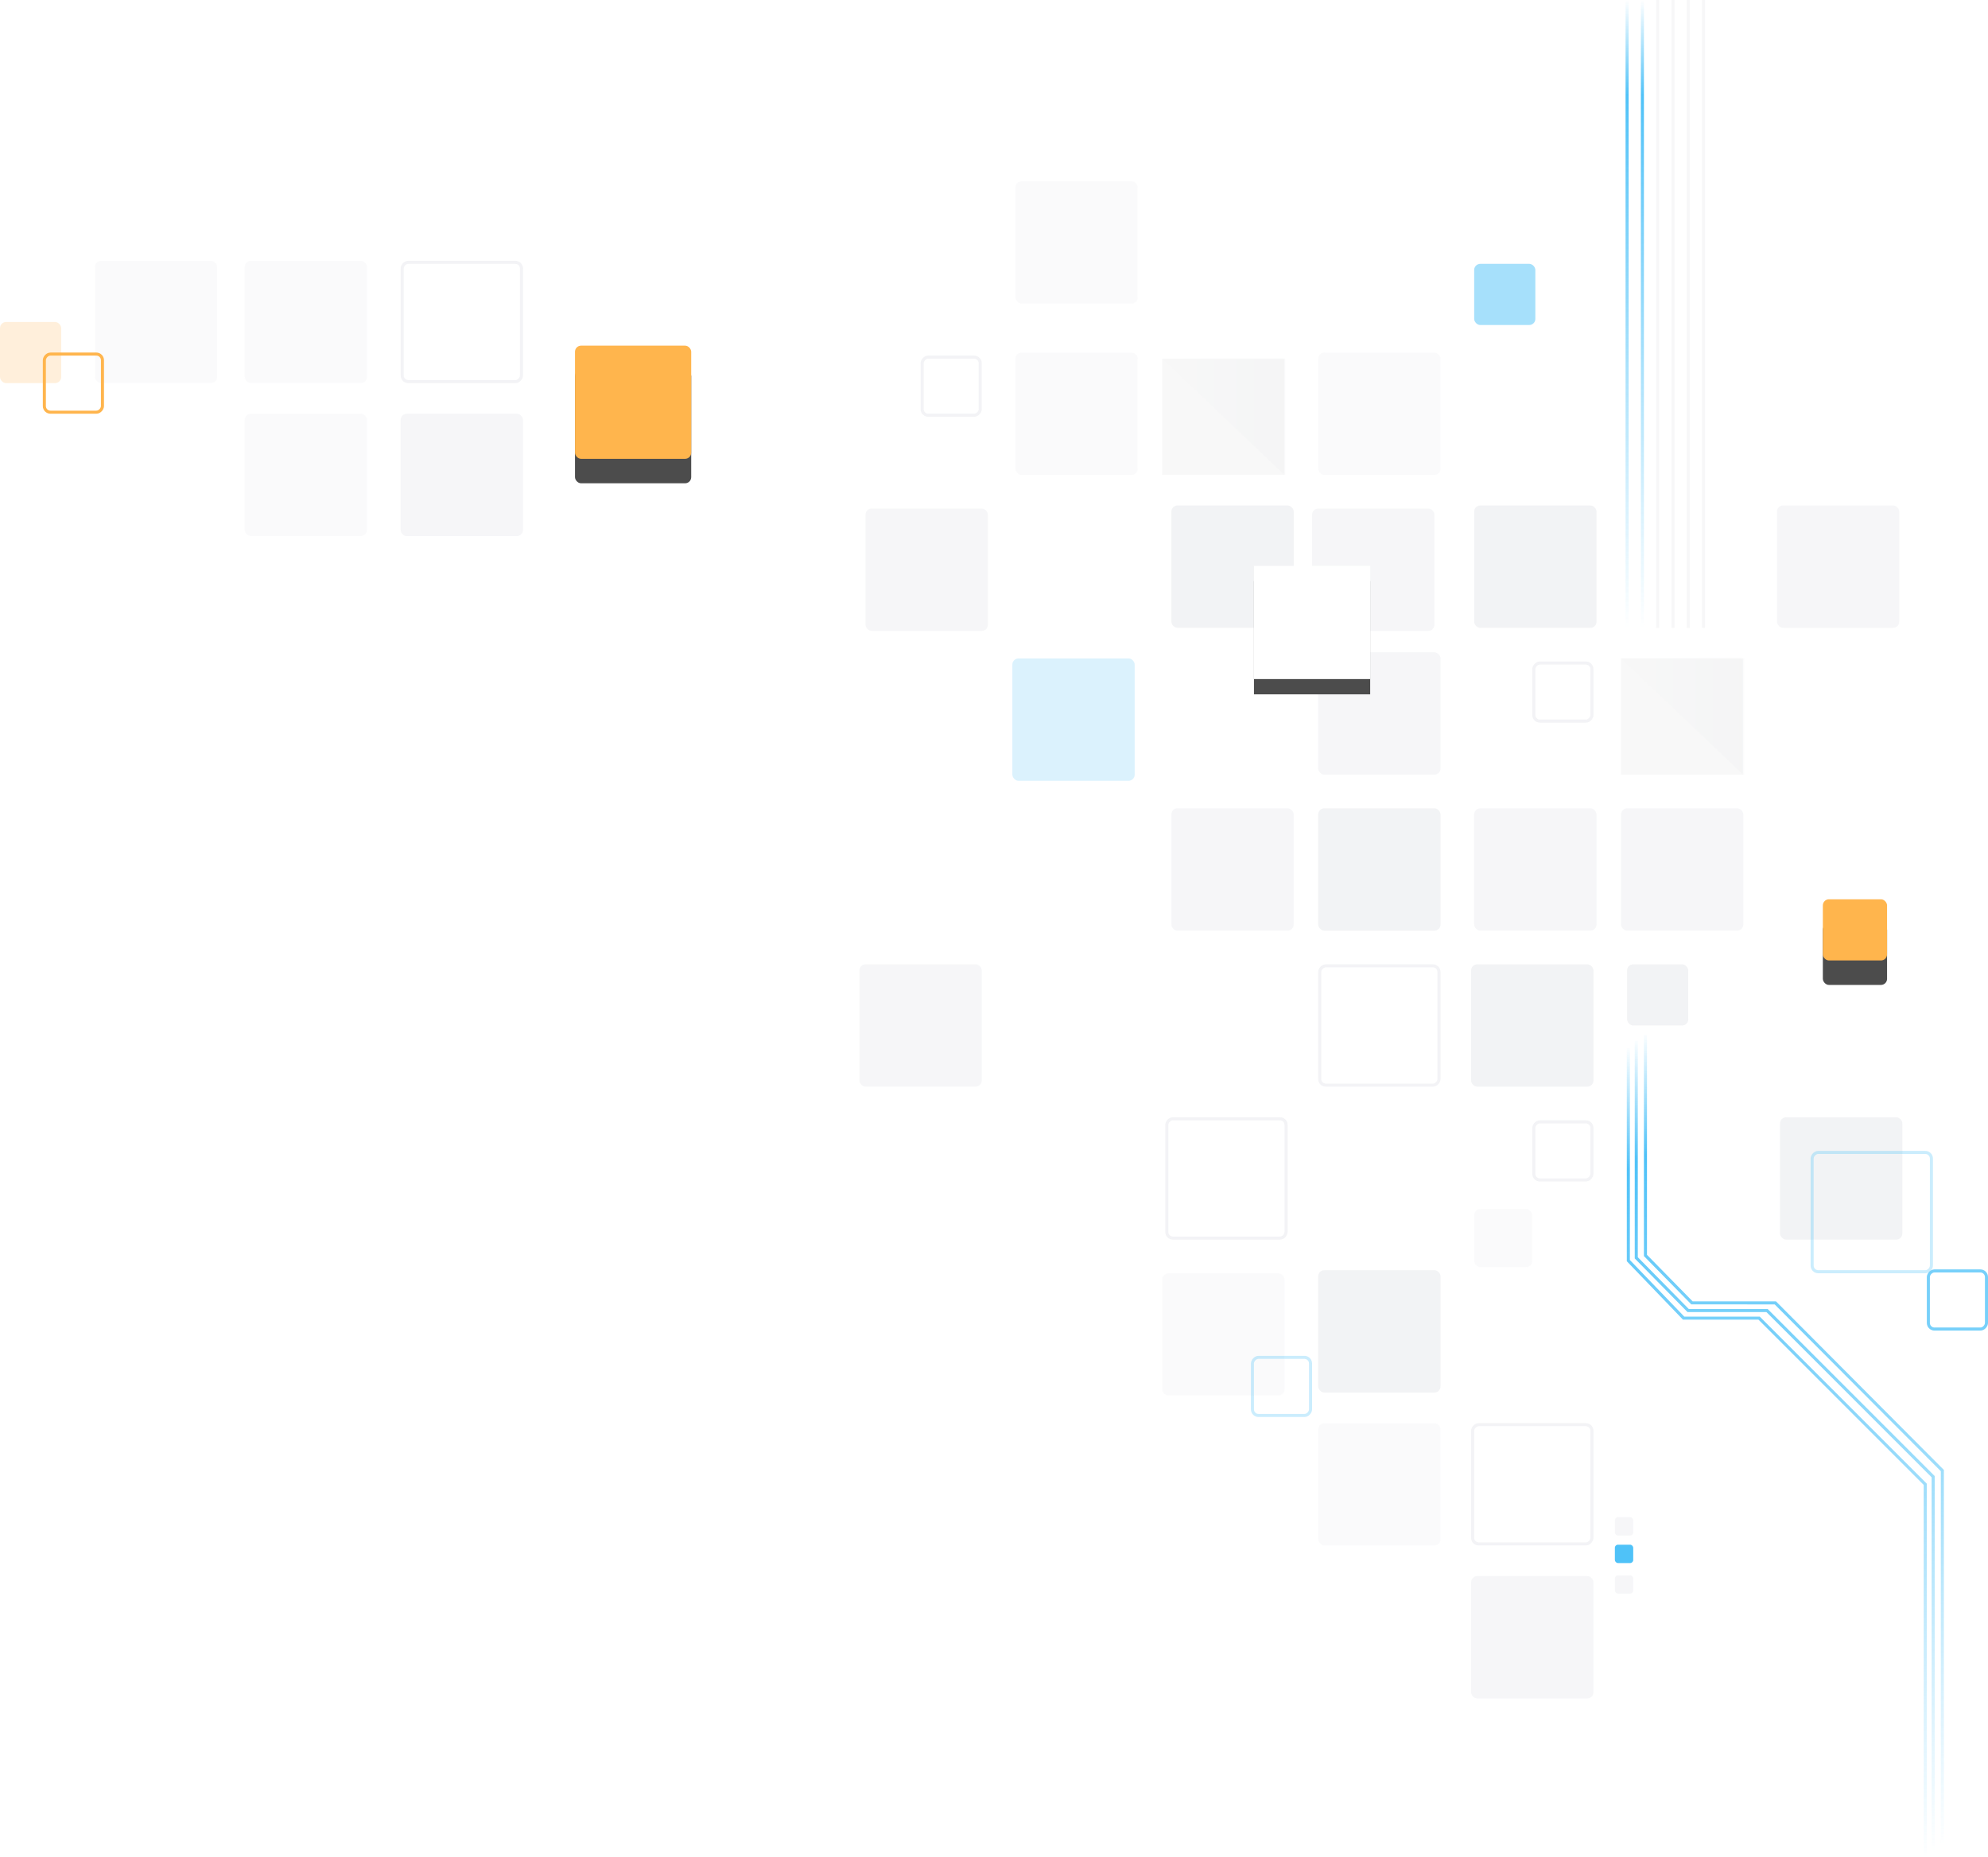 <svg width="650" height="607" xmlns="http://www.w3.org/2000/svg" xmlns:xlink="http://www.w3.org/1999/xlink">
    <defs>
        <linearGradient x1="0%" y1="50%" x2="100%" y2="50%" id="b">
            <stop stop-color="#E5E9ED" offset="0%"/>
            <stop stop-color="#C2C7CE" offset="100%"/>
        </linearGradient>
        <linearGradient x1="50%" y1="0%" x2="50%" y2="100%" id="f">
            <stop stop-color="#04A8F5" stop-opacity="0" offset="0%"/>
            <stop stop-color="#04A8F5" offset="15.166%"/>
            <stop stop-color="#04A8F5" stop-opacity="0" offset="100%"/>
        </linearGradient>
        <linearGradient x1="50%" y1="0%" x2="50%" y2="100%" id="g">
            <stop stop-color="#04A8F5" stop-opacity="0" offset="0%"/>
            <stop stop-color="#04A8F5" offset="15.166%"/>
            <stop stop-color="#04A8F5" stop-opacity="0" offset="100%"/>
        </linearGradient>
        <filter x="-46.1%" y="-33.8%" width="192.1%" height="194.6%" filterUnits="objectBoundingBox" id="h">
            <feOffset dy="5" in="SourceAlpha" result="shadowOffsetOuter1"/>
            <feGaussianBlur stdDeviation="5" in="shadowOffsetOuter1" result="shadowBlurOuter1"/>
            <feColorMatrix values="0 0 0 0 0 0 0 0 0 0 0 0 0 0 0 0 0 0 0.149 0" in="shadowBlurOuter1"/>
        </filter>
        <filter x="-69.7%" y="-50%" width="239.5%" height="243.2%" filterUnits="objectBoundingBox" id="j">
            <feOffset dy="8" in="SourceAlpha" result="shadowOffsetOuter1"/>
            <feGaussianBlur stdDeviation="7.5" in="shadowOffsetOuter1" result="shadowBlurOuter1"/>
            <feColorMatrix values="0 0 0 0 0 0 0 0 0 0 0 0 0 0 0 0 0 0 0.149 0" in="shadowBlurOuter1"/>
        </filter>
        <filter x="-126.2%" y="-92.5%" width="352.4%" height="365%" filterUnits="objectBoundingBox" id="l">
            <feOffset dy="8" in="SourceAlpha" result="shadowOffsetOuter1"/>
            <feGaussianBlur stdDeviation="7.5" in="shadowOffsetOuter1" result="shadowBlurOuter1"/>
            <feColorMatrix values="0 0 0 0 0 0 0 0 0 0 0 0 0 0 0 0 0 0 0.149 0" in="shadowBlurOuter1"/>
        </filter>
        <path id="a" d="M0 0h40v38H0z"/>
        <path id="d" d="M0 0h40v38H0z"/>
        <path id="i" d="M410 185h38v37h-38z"/>
        <rect id="k" x="188" y="113" width="38" height="37" rx="2"/>
        <rect id="m" x="596" y="294" width="21" height="20" rx="2"/>
    </defs>
    <g fill="none" fill-rule="evenodd" opacity=".7">
        <g transform="translate(530 215.257)">
            <mask id="c" fill="#fff">
                <use xlink:href="#a"/>
            </mask>
            <use fill="#F5F5F5" xlink:href="#a"/>
            <path fill="url(#b)" opacity=".3" mask="url(#c)" d="m-2-2 44 42V-2z"/>
        </g>
        <g transform="translate(380 117.257)">
            <mask id="e" fill="#fff">
                <use xlink:href="#d"/>
            </mask>
            <use fill="#F5F5F5" xlink:href="#d"/>
            <path fill="url(#b)" opacity=".3" mask="url(#e)" d="m-2-2 44 42V-2z"/>
        </g>
        <rect fill="#C2C7CE" opacity=".304" x="482" y="165.257" width="40" height="40" rx="2"/>
        <rect fill="#C2C7CE" opacity=".304" x="532" y="315.257" width="20" height="20" rx="2"/>
        <rect fill="#C2C7CE" opacity=".304" x="431" y="264.257" width="40" height="40" rx="2"/>
        <rect fill="#C2C7CE" opacity=".304" x="481" y="315.257" width="40" height="40" rx="2"/>
        <rect fill="#C2C7CE" opacity=".304" x="582" y="365.257" width="40" height="40" rx="2"/>
        <rect fill="#C2C7CE" opacity=".304" x="431" y="415.257" width="40" height="40" rx="2"/>
        <rect fill="#C2C7CE" opacity=".1" x="380" y="416.257" width="40" height="40" rx="2"/>
        <rect fill="#C2C7CE" opacity=".1" x="482" y="395.257" width="19" height="19" rx="2"/>
        <rect fill="#C2C7CE" opacity=".1" x="431" y="465.257" width="40" height="40" rx="2"/>
        <rect fill="#C2C7CE" opacity=".304" x="383" y="165.257" width="40" height="40" rx="2"/>
        <rect fill="#C2C7CE" opacity=".1" x="431" y="115.257" width="40" height="40" rx="2"/>
        <rect fill="#C2C7CE" opacity=".1" x="80" y="85.257" width="40" height="40" rx="2"/>
        <rect fill="#C2C7CE" opacity=".1" x="80" y="135.257" width="40" height="40" rx="2"/>
        <rect fill="#C2C7CE" opacity=".1" x="31" y="85.257" width="40" height="40" rx="2"/>
        <rect fill="#C2C7CE" opacity=".1" x="332" y="115.257" width="40" height="40" rx="2"/>
        <rect fill="#C2C7CE" opacity=".1" x="332" y="59.257" width="40" height="40" rx="2"/>
        <rect fill="#C2C7CE" opacity=".2" x="581" y="165.257" width="40" height="40" rx="2"/>
        <rect fill="#C2C7CE" opacity=".2" x="482" y="264.257" width="40" height="40" rx="2"/>
        <rect fill="#C2C7CE" opacity=".2" x="383" y="264.257" width="40" height="40" rx="2"/>
        <rect fill="#C2C7CE" opacity=".2" x="281" y="315.257" width="40" height="40" rx="2"/>
        <rect fill="#C2C7CE" opacity=".2" x="283" y="166.257" width="40" height="40" rx="2"/>
        <rect fill="#C2C7CE" opacity=".2" x="131" y="135.257" width="40" height="40" rx="2"/>
        <rect fill="#FF9502" opacity=".2" y="105.257" width="20" height="20" rx="2"/>
        <rect fill="#C2C7CE" opacity=".2" x="481" y="515.257" width="40" height="40" rx="2"/>
        <rect fill="#C2C7CE" opacity=".2" x="528" y="515" width="6" height="6" rx="1"/>
        <rect fill="#C2C7CE" opacity=".2" x="528" y="496" width="6" height="6" rx="1"/>
        <rect fill="#04A8F5" x="528" y="505" width="6" height="6" rx="1"/>
        <rect fill="#04A8F5" opacity=".2" x="331" y="215.257" width="40" height="40" rx="2"/>
        <rect fill="#04A8F5" opacity=".5" x="482" y="86.257" width="20" height="20" rx="2"/>
        <rect fill="#C2C7CE" opacity=".2" x="431" y="213.257" width="40" height="40" rx="2"/>
        <rect fill="#C2C7CE" opacity=".2" x="429" y="166.257" width="40" height="40" rx="2"/>
        <rect fill="#C2C7CE" opacity=".2" x="530" y="264.257" width="40" height="40" rx="2"/>
        <g transform="translate(532.405 338.257)" stroke="url(#f)">
            <path d="M0 4.483v69.39l18.08 18.805h24.683l54.31 54.31v122.018"/>
            <path d="M2.595 2v70.959l16.961 17.236h25.801l54.31 54.31v122.018"/>
            <path d="M5.595 0v72.183l15.21 15.504H48.06l54.609 54.819v122.017"/>
        </g>
        <rect stroke="#C2C7CE" opacity=".3" transform="matrix(-1 0 0 1 802 0)" x="381.5" y="365.757" width="39" height="39" rx="2"/>
        <rect stroke="#C2C7CE" opacity=".3" transform="matrix(-1 0 0 1 302 0)" x="131.5" y="85.757" width="39" height="39" rx="2"/>
        <rect stroke="#FF9502" transform="matrix(-1 0 0 1 48 0)" x="14.5" y="115.757" width="19" height="19" rx="2"/>
        <rect stroke="#C2C7CE" opacity=".3" transform="matrix(-1 0 0 1 622 0)" x="301.5" y="116.757" width="19" height="19" rx="2"/>
        <rect stroke="#C2C7CE" opacity=".3" transform="matrix(-1 0 0 1 902 0)" x="431.5" y="315.757" width="39" height="39" rx="2"/>
        <rect stroke="#C2C7CE" opacity=".3" transform="matrix(-1 0 0 1 1002 0)" x="481.5" y="465.757" width="39" height="39" rx="2"/>
        <rect stroke="#04A8F5" opacity=".3" transform="matrix(-1 0 0 1 838 0)" x="409.5" y="443.757" width="19" height="19" rx="2"/>
        <rect stroke="#04A8F5" opacity=".3" transform="matrix(-1 0 0 1 1224 0)" x="592.5" y="376.757" width="39" height="39" rx="2"/>
        <rect stroke="#04A8F5" opacity=".771" transform="matrix(-1 0 0 1 1280 0)" x="630.5" y="415.5" width="19" height="19" rx="2"/>
        <rect stroke="#C2C7CE" opacity=".3" transform="matrix(-1 0 0 1 1022 0)" x="501.5" y="366.757" width="19" height="19" rx="2"/>
        <rect stroke="#C2C7CE" opacity=".3" transform="matrix(-1 0 0 1 1022 0)" x="501.5" y="216.757" width="19" height="19" rx="2"/>
        <path stroke="url(#g)" d="M532 0v205.257M537 0v205.257"/>
        <path stroke="#F3F4F5" d="M542 0v205.257M547 0v205.257M552 0v205.257M557 0v205.257"/>
        <use fill="#000" filter="url(#h)" xlink:href="#i"/>
        <use fill="#FFF" xlink:href="#i"/>
        <use fill="#000" filter="url(#j)" xlink:href="#k"/>
        <use fill="#FF9502" xlink:href="#k"/>
        <g>
            <use fill="#000" filter="url(#l)" xlink:href="#m"/>
            <use fill="#FF9502" xlink:href="#m"/>
        </g>
    </g>
</svg>
